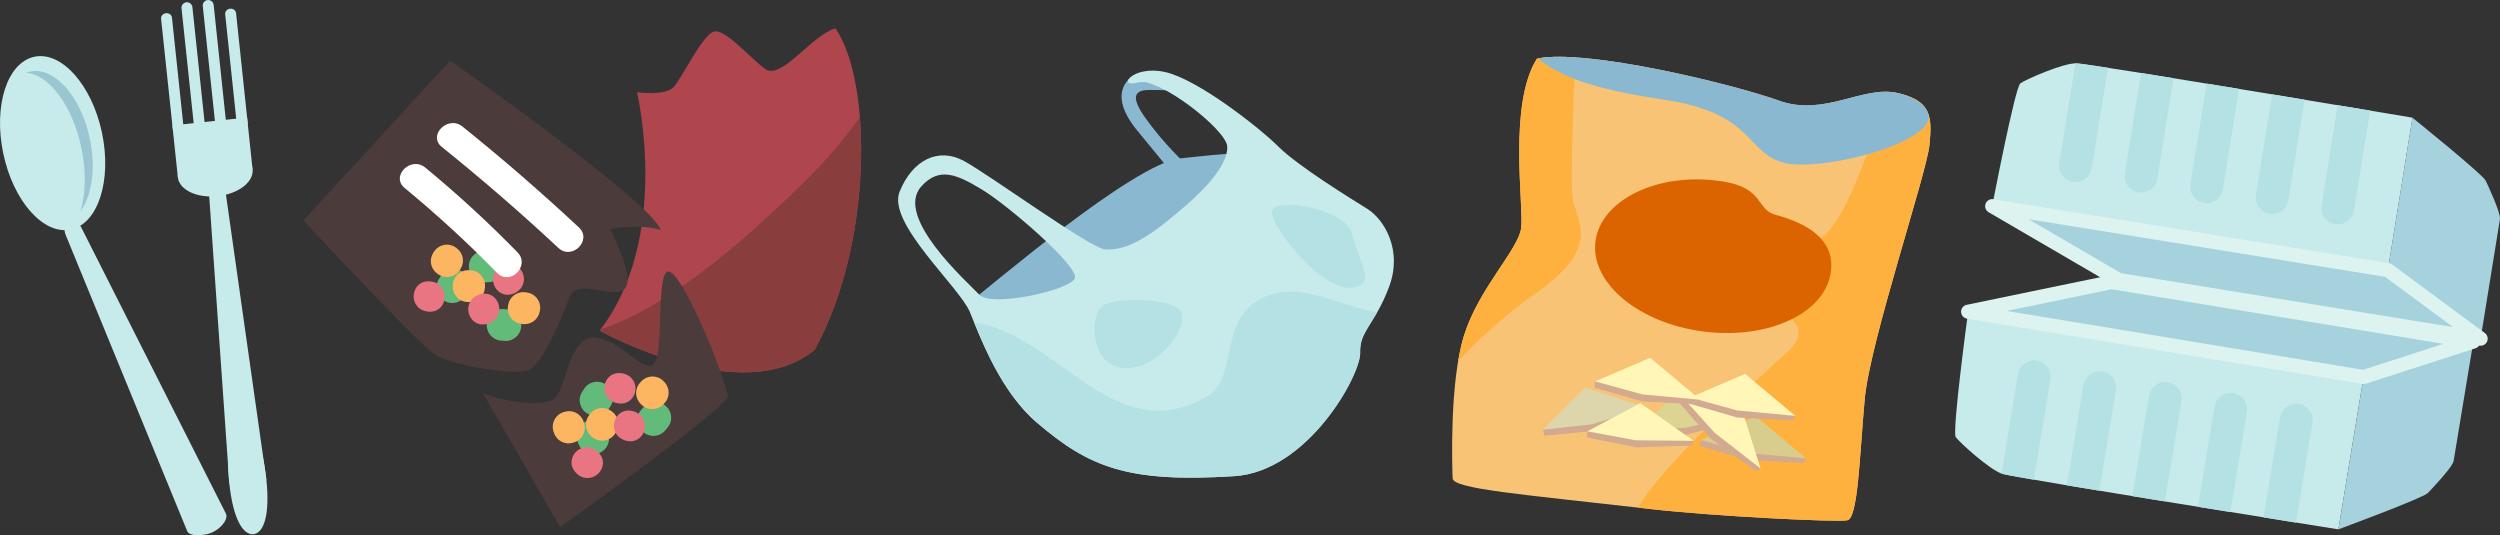 <?xml version="1.0" encoding="UTF-8"?><svg id="Layer_1" xmlns="http://www.w3.org/2000/svg" viewBox="0 0 1026.49 219.75"><rect x="0" y="0" width="1026.49" height="219.75" fill="#333333" stroke="none"/><defs><style>.cls-1{fill:#af464e;}.cls-2{fill:#db6300;}.cls-3{fill:#fff;}.cls-4{fill:#a5d2dc;}.cls-5{fill:#f9c375;}.cls-6{fill:#8ab8d1;}.cls-7{fill:#fff6b8;}.cls-8{fill:#fcb560;}.cls-9{fill:#63bb7a;}.cls-10{fill:#4c3b3b;}.cls-11{fill:#c7ebea;}.cls-12{fill:#ffb140;}.cls-13{fill:#893d3d;}.cls-14{fill:#ddd6ac;}.cls-15{fill:#dcf3ef;}.cls-16{fill:#b4e1e3;}.cls-17{fill:#d1aa8f;}.cls-18{fill:#ddd392;}.cls-19{fill:#99c6d1;}.cls-20{fill:#e87581;}.cls-21{fill:#d8cd8d;}</style></defs><path class="cls-11" d="m29.08,94.24c-11.19,2.36-23.62-11.61-27.74-31.2C-2.78,43.45,2.94,25.65,14.12,23.3c11.19-2.36,23.61,11.61,27.75,31.2,4.13,19.58-1.6,37.39-12.79,39.74Z"/><path class="cls-19" d="m33.4,60.64c2.08,9.85,1.77,19.15-.37,26.15,4.67-6.42,6.42-17.74,3.85-29.9-3.64-17.28-14.59-29.59-24.46-27.51-.65.13-1.27.33-1.87.58,9.26.22,19.17,13.18,22.85,30.69Z"/><path class="cls-11" d="m76.9,218.15L27.05,96.67c-1.11-2.38-.55-4.97,1.23-5.8,1.79-.83,4.12.42,5.23,2.79l59.25,117.24c1.11,2.38-2.27,6.61-6.63,8.1-2.19.75-8.13,1.52-9.23-.86Z"/><path class="cls-11" d="m103.71,69.56c.55,5.17-5.88,10.08-14.35,10.98-8.47.89-15.78-2.56-16.33-7.73-.55-5.17,5.88-10.08,14.35-10.98,8.47-.9,15.79,2.56,16.33,7.73Z"/><rect class="cls-11" x="71.82" y="49.8" width="30.85" height="21.45" transform="translate(-5.89 9.52) rotate(-6.04)"/><path class="cls-11" d="m75.38,52.32c.13,1.14-.78,2.17-2.01,2.3-1.24.13-2.34-.69-2.45-1.83l-4.78-45.08c-.12-1.13.78-2.16,2.02-2.29,1.23-.13,2.33.68,2.45,1.82l4.77,45.08Z"/><path class="cls-11" d="m101.7,50.48c.12,1.14-.78,2.17-2.01,2.3-1.24.13-2.34-.68-2.46-1.83l-4.77-45.08c-.12-1.14.78-2.16,2.02-2.29,1.23-.13,2.33.68,2.45,1.82l4.77,45.08Z"/><path class="cls-11" d="m84.2,52.14c.13,1.25-.76,2.35-1.99,2.48-1.24.13-2.34-.77-2.47-2.01l-5.21-49.19c-.13-1.24.76-2.35,2-2.48s2.34.77,2.47,2.01l5.21,49.19Z"/><path class="cls-11" d="m92.93,51.22c.14,1.24-.76,2.35-1.99,2.49-1.24.13-2.35-.77-2.48-2.02l-5.2-49.19c-.13-1.24.76-2.35,2-2.48,1.23-.13,2.34.77,2.47,2.01l5.2,49.2Z"/><path class="cls-11" d="m109.37,196.93c1.56,14.66-1.12,21.97-5.32,22.41-4.19.44-8.34-6.14-9.89-20.8-1.55-14.66.6-26.9,4.8-27.35,4.2-.44,8.86,11.08,10.41,25.74Z"/><polygon class="cls-11" points="91.49 70.86 85.26 71.52 94.17 198.54 109.37 196.93 91.49 70.86"/><path class="cls-1" d="m246.19,135.76s58.53,32.61,88.32,7.86c24.13-44.02,23.54-110.46,8.5-131.99-10.03,2.97-22.2,21.52-28.87,16.65-6.66-4.88-16.65-16.92-21.24-15.24-4.59,1.69-12.77,18.62-16.17,22.55-3.4,3.95-15.18,2.28-15.18,2.28,0,0,14.25,59.88-15.36,97.89Z"/><path class="cls-13" d="m329.72,75.24c-16.43,15.98-51.61,49.68-83.18,60.01-.12.16-.22.34-.35.5,0,0,58.53,32.61,88.32,7.86,15.62-28.48,20.83-66.3,18.53-95.32-7.07,9.62-14.8,18.68-23.33,26.95Z"/><path class="cls-10" d="m184.84,24.9s83.16,58.29,86.42,69.52c-8.61-2.72-20.83-.39-20.83-.39,0,0,10.82,20.21,5.99,24.64-4.84,4.43-19.5-4.7-22.46,3.1-2.95,7.82-11.4,29.07-17.75,30.57-6.35,1.49-30.74-2.21-37.86-6.92-7.11-4.72-53.77-54.91-53.77-54.91l60.25-65.61Z"/><path class="cls-10" d="m198.39,161.63c8.72,3.12,25.64,6.21,29.95,1.31,4.32-4.92,5.58-26.34,16.97-24.25,11.4,2.09,19.84,16.16,23.62,10,3.79-6.14.05-41.77,6.72-36.75,6.69,5.02,21.24,40.99,23.35,51.01-5.3,8.14-69.03,53.45-69.03,53.45l-31.58-54.77Z"/><path class="cls-9" d="m240.69,173.01l-.29.13c-3.08,1.37-4.53,4.94-3.27,8.07l.56,1.39c1.31,3.25,5.02,4.79,8.25,3.43l.31-.13c3.18-1.34,4.68-5.01,3.34-8.2l-.58-1.39c-1.36-3.23-5.11-4.72-8.32-3.3Z"/><path class="cls-8" d="m231.46,169.2l.43-.13c3.22-.95,6.61.8,7.7,3.98l.19.57c1.15,3.37-.73,7.02-4.14,8.04l-.43.13c-3.21.96-6.61-.79-7.71-3.96l-.2-.57c-1.17-3.38.72-7.04,4.14-8.05Z"/><rect class="cls-20" x="234.66" y="183.62" width="12.91" height="12.63" rx="6.32" ry="6.32" transform="translate(-12.03 16.36) rotate(-3.79)"/><path class="cls-9" d="m241.1,169.76l.27.16c2.92,1.75,6.7.86,8.55-1.99l.82-1.27c1.91-2.96,1.03-6.92-1.96-8.79l-.29-.18c-2.96-1.84-6.85-.94-8.7,2.01l-.81,1.29c-1.88,3-.92,6.95,2.11,8.77Z"/><path class="cls-9" d="m189.66,111.45l-.27-.16c-2.92-1.69-6.66-.76-8.45,2.11l-.8,1.27c-1.85,2.97-.92,6.88,2.08,8.69l.29.17c2.96,1.78,6.81.83,8.59-2.13l.78-1.29c1.81-3,.81-6.91-2.23-8.67Z"/><path class="cls-8" d="m187.3,101.75l.35.27c2.66,2.04,3.24,5.82,1.32,8.57l-.34.49c-2.04,2.92-6.1,3.54-8.93,1.38l-.35-.27c-2.66-2.04-3.25-5.81-1.34-8.56l.34-.49c2.04-2.93,6.12-3.56,8.95-1.39Z"/><rect class="cls-20" x="169.91" y="115.31" width="12.63" height="12.91" rx="6.32" ry="6.32" transform="translate(-37.09 141.15) rotate(-39.84)"/><path class="cls-9" d="m192.53,109.88l.03.32c.31,3.39,3.24,5.93,6.64,5.74l1.51-.08c3.52-.2,6.2-3.24,5.95-6.76l-.02-.34c-.25-3.48-3.27-6.09-6.74-5.85l-1.52.11c-3.53.25-6.16,3.35-5.85,6.87Z"/><path class="cls-8" d="m185.9,117.45l.02-.45c.14-3.38,2.91-6.05,6.3-6.06h.6c3.59-.01,6.46,2.97,6.33,6.56l-.02.45c-.13,3.38-2.9,6.05-6.28,6.07h-.61c-3.6.02-6.49-2.97-6.34-6.57Z"/><rect class="cls-20" x="202.34" y="108.34" width="12.91" height="12.63" rx="6.32" ry="6.32" transform="translate(44.02 286.68) rotate(-75.01)"/><path class="cls-9" d="m214,134.04l.02-.32c.2-3.4-2.33-6.34-5.72-6.66l-1.51-.14c-3.51-.33-6.61,2.29-6.88,5.8l-.03.34c-.27,3.47,2.33,6.51,5.8,6.78l1.52.12c3.53.28,6.59-2.4,6.8-5.93Z"/><path class="cls-8" d="m221.68,127.53l-.08.44c-.63,3.32-3.78,5.56-7.12,5.06l-.6-.09c-3.55-.52-5.95-3.9-5.29-7.42l.08-.44c.63-3.32,3.76-5.56,7.11-5.08l.6.09c3.56.51,5.98,3.9,5.3,7.44Z"/><rect class="cls-20" x="192.17" y="120.59" width="12.91" height="12.63" rx="6.32" ry="6.32" transform="translate(3.04 258.45) rotate(-66.5)"/><path class="cls-8" d="m243.33,179.58l-.35-.28c-2.65-2.1-3.18-5.92-1.2-8.66l.35-.49c2.11-2.91,6.21-3.48,9.03-1.26l.35.28c2.65,2.09,3.19,5.91,1.21,8.65l-.35.49c-2.1,2.92-6.22,3.5-9.04,1.26Z"/><rect class="cls-20" x="248.22" y="152.97" width="12.63" height="12.91" rx="6.32" ry="6.32" transform="translate(-43.63 195.51) rotate(-38.96)"/><path class="cls-9" d="m273.28,166.62l-.25-.2c-2.63-2.16-6.5-1.85-8.75.71l-1,1.14c-2.33,2.65-2.04,6.69.64,8.98l.26.22c2.65,2.26,6.63,1.95,8.9-.7l.99-1.16c2.3-2.69,1.94-6.74-.79-8.99Z"/><path class="cls-8" d="m272.53,156.58l.31.33c2.31,2.47,2.27,6.32-.1,8.74l-.42.43c-2.51,2.56-6.65,2.52-9.11-.09l-.31-.33c-2.32-2.46-2.28-6.31.08-8.73l.42-.43c2.51-2.58,6.67-2.54,9.13.09Z"/><rect class="cls-20" x="252.14" y="168.4" width="12.63" height="12.91" rx="6.32" ry="6.32" transform="translate(-52.97 155.12) rotate(-30.45)"/><path class="cls-3" d="m181.44,60.36c16.45,13.22,32.4,27.04,47.83,41.44,5.6,5.22,14.03-3.18,8.42-8.42-15.43-14.4-31.38-28.22-47.83-41.44-5.92-4.75-14.39,3.62-8.42,8.42h0Z"/><path class="cls-3" d="m166.17,77.21c13.26,10.92,25.91,22.54,37.91,34.83,5.36,5.49,13.78-2.93,8.42-8.42-12-12.29-24.64-23.91-37.91-34.83-5.87-4.83-14.34,3.54-8.42,8.42h0Z"/><path class="cls-5" d="m677.98,209.04c-53.32-6.1-81.39-8.25-81.54-12.67-.17-4.42-1.35-39.03,4.61-58.41,5.96-19.37,22.36-35.43,23.53-44.31,1.17-8.88-5.43-50.69,6.45-69.53,19.76-4.37,80.73,10.48,99.4,17.21,18.66,6.73,34.44-6.35,48.56-3.15s14.35,9.74,13.26,21.25c-1.07,11.51-24.49,80.89-26.62,104.56-2.12,23.67-2.73,48.76-7.13,49.65-4.39.88-55.15-1.69-80.53-4.59Z"/><path class="cls-12" d="m778.99,38.16c-.84-.19-1.68-.32-2.53-.4-8.49,18.74-18.94,58.78-32.23,61.52-16.1,3.32-42.26-28.23-47.09-18.48-4.83,9.75-12.3,28.01,13.09,37.3,25.39,9.29,34.49,16.35,23.78,26.31-9.16,8.5-50.05,44.51-61.52,63.99,1.83.2,3.62.4,5.49.62,25.38,2.9,76.15,5.47,80.53,4.59,4.4-.89,5.01-25.98,7.13-49.65,2.13-23.67,25.55-93.06,26.62-104.56,1.08-11.5.85-18.05-13.26-21.25Z"/><path class="cls-12" d="m631.04,24.1c-11.88,18.85-5.29,60.65-6.45,69.53-1.17,8.89-17.57,24.95-23.53,44.31-.94,3.07-1.69,6.53-2.31,10.17,8.84-9.17,19.57-19.12,31.22-27.25,29.93-20.87,15.91-30.19,15.5-42.08-.29-8.29.16-36.87,1.65-55.22-6.54-.43-12.15-.35-16.07.52Z"/><path class="cls-6" d="m792.04,47.79c-.41-1.53-1.07-2.9-2.07-4.11-.89-.87-2.15-1.85-3.69-2.9-1.9-1.03-4.21-1.92-7.29-2.62-14.12-3.2-29.9,9.88-48.56,3.15-18.53-6.68-78.71-21.34-98.92-17.28,8.55,6.83,20.31,12.24,51.96,16.94,37.54,5.58,33.21,22.44,49.8,26.04,14.88,3.24,58.93-7.73,58.75-19.23Z"/><polygon class="cls-17" points="698.35 180.67 698.03 183.21 717.81 188.92 740.66 190.09 741.55 188.22 698.35 180.67"/><polygon class="cls-21" points="698.35 180.67 720.95 170.98 741.55 188.22 717.79 186.02 698.35 180.67"/><polygon class="cls-17" points="671.75 176.53 672.23 179.04 692.81 178.4 714.91 172.49 715.18 170.43 671.75 176.53"/><polygon class="cls-18" points="671.75 176.53 690.28 160.36 715.18 170.43 691.9 175.65 671.75 176.53"/><polygon class="cls-17" points="633.47 176.44 634.12 178.91 654.61 176.91 676.27 169.57 676.41 167.49 633.47 176.44"/><polygon class="cls-14" points="633.47 176.44 650.9 159.08 676.41 167.49 653.52 174.23 633.47 176.44"/><polygon class="cls-17" points="690.52 162.73 688.9 164.7 702.49 180.16 721.11 193.45 722.87 192.35 690.52 162.73"/><polygon class="cls-7" points="690.52 162.73 714.79 166.73 722.87 192.35 704.03 177.7 690.52 162.73"/><polygon class="cls-17" points="651.76 177.09 651.66 179.64 671.85 183.68 694.71 182.94 695.44 181 651.76 177.09"/><polygon class="cls-7" points="651.76 177.09 673.48 165.55 695.44 181 671.58 180.79 651.76 177.09"/><path class="cls-2" d="m751.77,111.51c1.43-11.11-6.26-18.88-22.94-23.37-7.69-2.07-4.54-10.99-21.45-13.64-26.59-4.17-50.11,7.59-52.29,24.61-2.18,17.02,17.69,33.59,44.39,37.01,26.7,3.42,50.11-7.59,52.29-24.61Z"/><polygon class="cls-17" points="693.93 163.21 693.62 165.74 713.4 171.46 736.25 172.62 737.14 170.75 693.93 163.21"/><polygon class="cls-7" points="693.93 163.21 716.54 153.52 737.14 170.75 713.38 168.55 693.93 163.21"/><polygon class="cls-17" points="654.95 156.6 654.64 159.14 674.42 164.85 697.26 166.02 698.16 164.14 654.95 156.6"/><polygon class="cls-7" points="654.95 156.6 677.56 146.91 698.16 164.14 674.4 161.95 654.95 156.6"/><path class="cls-11" d="m808.11,127.98s-6.68,49.3-5.09,51.5c1.59,2.21,13.93,13.42,19.03,15.05,5.11,1.64,138.08,22.82,138.08,22.82l10.33-62.55-162.36-26.82Z"/><path class="cls-4" d="m996.84,202.45s10.16-10.45,10.61-13.19c.46-2.73,8.1-49.02,8.1-49.02l-45.08,14.56-10.33,62.55s34.76-12.86,36.71-14.9Z"/><path class="cls-16" d="m890.13,156.94c-3.68-.61-7.16,1.89-7.77,5.56l-6.81,41.22c4.39.72,8.85,1.44,13.34,2.17l6.81-41.19c.61-3.68-1.89-7.16-5.57-7.77Z"/><path class="cls-16" d="m943.93,165.83c-3.68-.61-7.16,1.88-7.76,5.57l-6.79,41.04c4.88.78,9.37,1.5,13.34,2.14l6.77-40.98c.6-3.69-1.88-7.16-5.57-7.77Z"/><path class="cls-16" d="m917.03,161.38c-3.68-.61-7.15,1.89-7.76,5.57l-6.81,41.15c4.55.74,9.01,1.46,13.34,2.16l6.79-41.11c.61-3.68-1.88-7.16-5.57-7.77Z"/><path class="cls-16" d="m836.33,148.05c-3.68-.61-7.16,1.88-7.76,5.57l-6.75,40.82c.08.03.16.09.23.1.9.29,5.74,1.18,13.05,2.44l6.8-41.16c.61-3.67-1.88-7.15-5.57-7.77Z"/><path class="cls-16" d="m863.23,152.5c-3.67-.61-7.15,1.88-7.77,5.56l-6.81,41.22c4.16.7,8.61,1.44,13.32,2.21l6.82-41.22c.6-3.69-1.89-7.16-5.57-7.77Z"/><polygon class="cls-4" points="808.11 127.98 866.97 115.82 1015.54 140.24 970.46 154.81 808.11 127.98"/><path class="cls-15" d="m805.64,129.5c-.26-.43-.42-.92-.43-1.45-.03-1.4.94-2.61,2.31-2.9l58.86-12.17c.35-.07.7-.08,1.06-.02l148.57,24.43c1.32.22,2.32,1.32,2.42,2.64.1,1.33-.72,2.56-2,2.97l-45.08,14.56c-.44.14-.91.17-1.36.1l-162.36-26.82c-.86-.14-1.57-.65-2-1.35Zm61.39-10.74l-43.08,8.91,146.29,24.17,33.04-10.67-136.25-22.4Z"/><path class="cls-11" d="m817.99,84.66s9.36-48.86,11.57-50.45c2.21-1.59,17.48-8.29,22.83-8.21,5.36.07,138.16,22.32,138.16,22.32l-10.11,62.59-162.45-26.25Z"/><path class="cls-4" d="m1020.6,74.14s6.31,13.14,5.86,15.88c-.44,2.74-7.93,49.05-7.93,49.05l-38.1-28.15,10.11-62.59s28.86,23.25,30.05,25.81Z"/><path class="cls-16" d="m904.96,83.32c-3.68-.6-6.18-4.07-5.59-7.74l6.67-41.25c4.39.72,8.85,1.45,13.33,2.19l-6.66,41.21c-.6,3.68-4.07,6.19-7.75,5.59Z"/><path class="cls-16" d="m958.8,92.01c-3.68-.6-6.19-4.06-5.58-7.75l6.63-41.06c4.88.81,9.36,1.56,13.33,2.22l-6.63,41c-.6,3.69-4.06,6.19-7.75,5.59Z"/><path class="cls-16" d="m931.87,87.67c-3.68-.6-6.18-4.07-5.58-7.75l6.65-41.17c4.55.75,9.01,1.49,13.34,2.2l-6.65,41.13c-.59,3.68-4.06,6.19-7.75,5.59Z"/><path class="cls-16" d="m851.13,74.62c-3.68-.6-6.19-4.06-5.58-7.75l6.59-40.84c.08,0,.18-.03.25-.03.94,0,5.82.71,13.15,1.84l-6.66,41.19c-.59,3.68-4.06,6.18-7.75,5.59Z"/><path class="cls-16" d="m878.05,78.96c-3.68-.59-6.19-4.06-5.59-7.74l6.67-41.24c4.16.66,8.62,1.38,13.33,2.15l-6.66,41.25c-.6,3.69-4.07,6.19-7.75,5.59Z"/><polygon class="cls-4" points="817.99 84.66 869.91 114.93 1018.54 139.06 980.44 110.91 817.99 84.66"/><path class="cls-15" d="m818.45,81.8l162.45,26.25c.46.07.89.26,1.26.53l38.1,28.15c1.07.79,1.47,2.22.95,3.45-.51,1.22-1.81,1.95-3.13,1.73l-148.62-24.14c-.35-.06-.69-.18-1-.35l-51.93-30.27c-1.2-.7-1.74-2.17-1.27-3.48.18-.5.48-.92.87-1.24.63-.52,1.47-.78,2.32-.64Zm188.75,52.49l-27.92-20.63-146.38-23.66,38,22.16,136.3,22.13Z"/><path class="cls-6" d="m463.56,32.4c-5.56,5.66-2.99,13.36,3.27,21.07,6.26,7.7,14.7,17.81,14.7,17.81l6.97-2.25s-8.5-8.02-14.28-15.41c-5.78-7.38-13-16.69-2.41-16.69s17.65.8,17.65.8l-25.9-5.34Z"/><path class="cls-6" d="m397.97,124.25c7.71-5.78,67.37-57.07,86.49-59.19,19.12-2.12,31.64-3.34,35.49,0,3.85,3.33-25.04,52.13-53.61,57.58-28.57,5.46-68.38,1.61-68.38,1.61Z"/><path class="cls-11" d="m561.37,85.72c-6.74-4.17-28.57-17.66-36.28-25.36-7.71-7.7-33.38-27.93-46.87-30.82-13.48-2.89-19.74,6.74-11.08,4.33,8.67-2.41,36.27,19.42,36.75,26.16.48,6.74-7.38,16.04-17.01,24.38-13.87,12.02-23.44,18.63-33.07,17.99-6.08-.4-47.35-30.5-57.94-36.27-10.59-5.78-21.18-.48-26.48,12.52-5.3,13,24.56,39.01,28.89,49.6,4.33,10.59,12.54,32.54,27.45,45.26,21.43,18.3,37.13,24.78,81.05,21.99,30.34-1.92,52.01-41.73,51.69-50.72-.32-8.99,6.1-11.56,11.87-26.96,5.78-15.41-2.24-27.93-8.98-32.1Zm-120.06,28.57c-1.93,4.82-34.11,12.04-39.16,6.74-5.06-5.3-35.18-32.05-23.83-44.54,7.41-8.16,14.69-4.82,25.04,1.45,10.36,6.26,39.88,31.54,37.96,36.36Z"/><path class="cls-16" d="m521.56,121.04c-23.11,7.71-11.56,34.67-26.96,42.37-37.75,20.59-60.22-26.03-94.63-31.02,4.66,11.45,12.6,29.88,25.77,41.13,21.43,18.3,37.13,24.78,81.05,21.99,30.34-1.92,52.01-41.73,51.69-50.72-.23-6.46,3.03-9.62,7.01-16.6-13.65-1.82-29.54-11.95-43.93-7.16Z"/><path class="cls-16" d="m460.09,150.95c-12.68-1.64-13.49-23.65-5.78-26.23,7.71-2.58,24.81-2.11,29.96,2.39,5.13,4.5-7.49,26-24.18,23.84Z"/><path class="cls-16" d="m555.27,118.15c-12.52,1.57-33.23-24.72-32.98-31.14.24-6.42,30.42-1.6,32.98,9.31,2.56,10.92,10.28,20.55,0,21.83Z"/></svg>